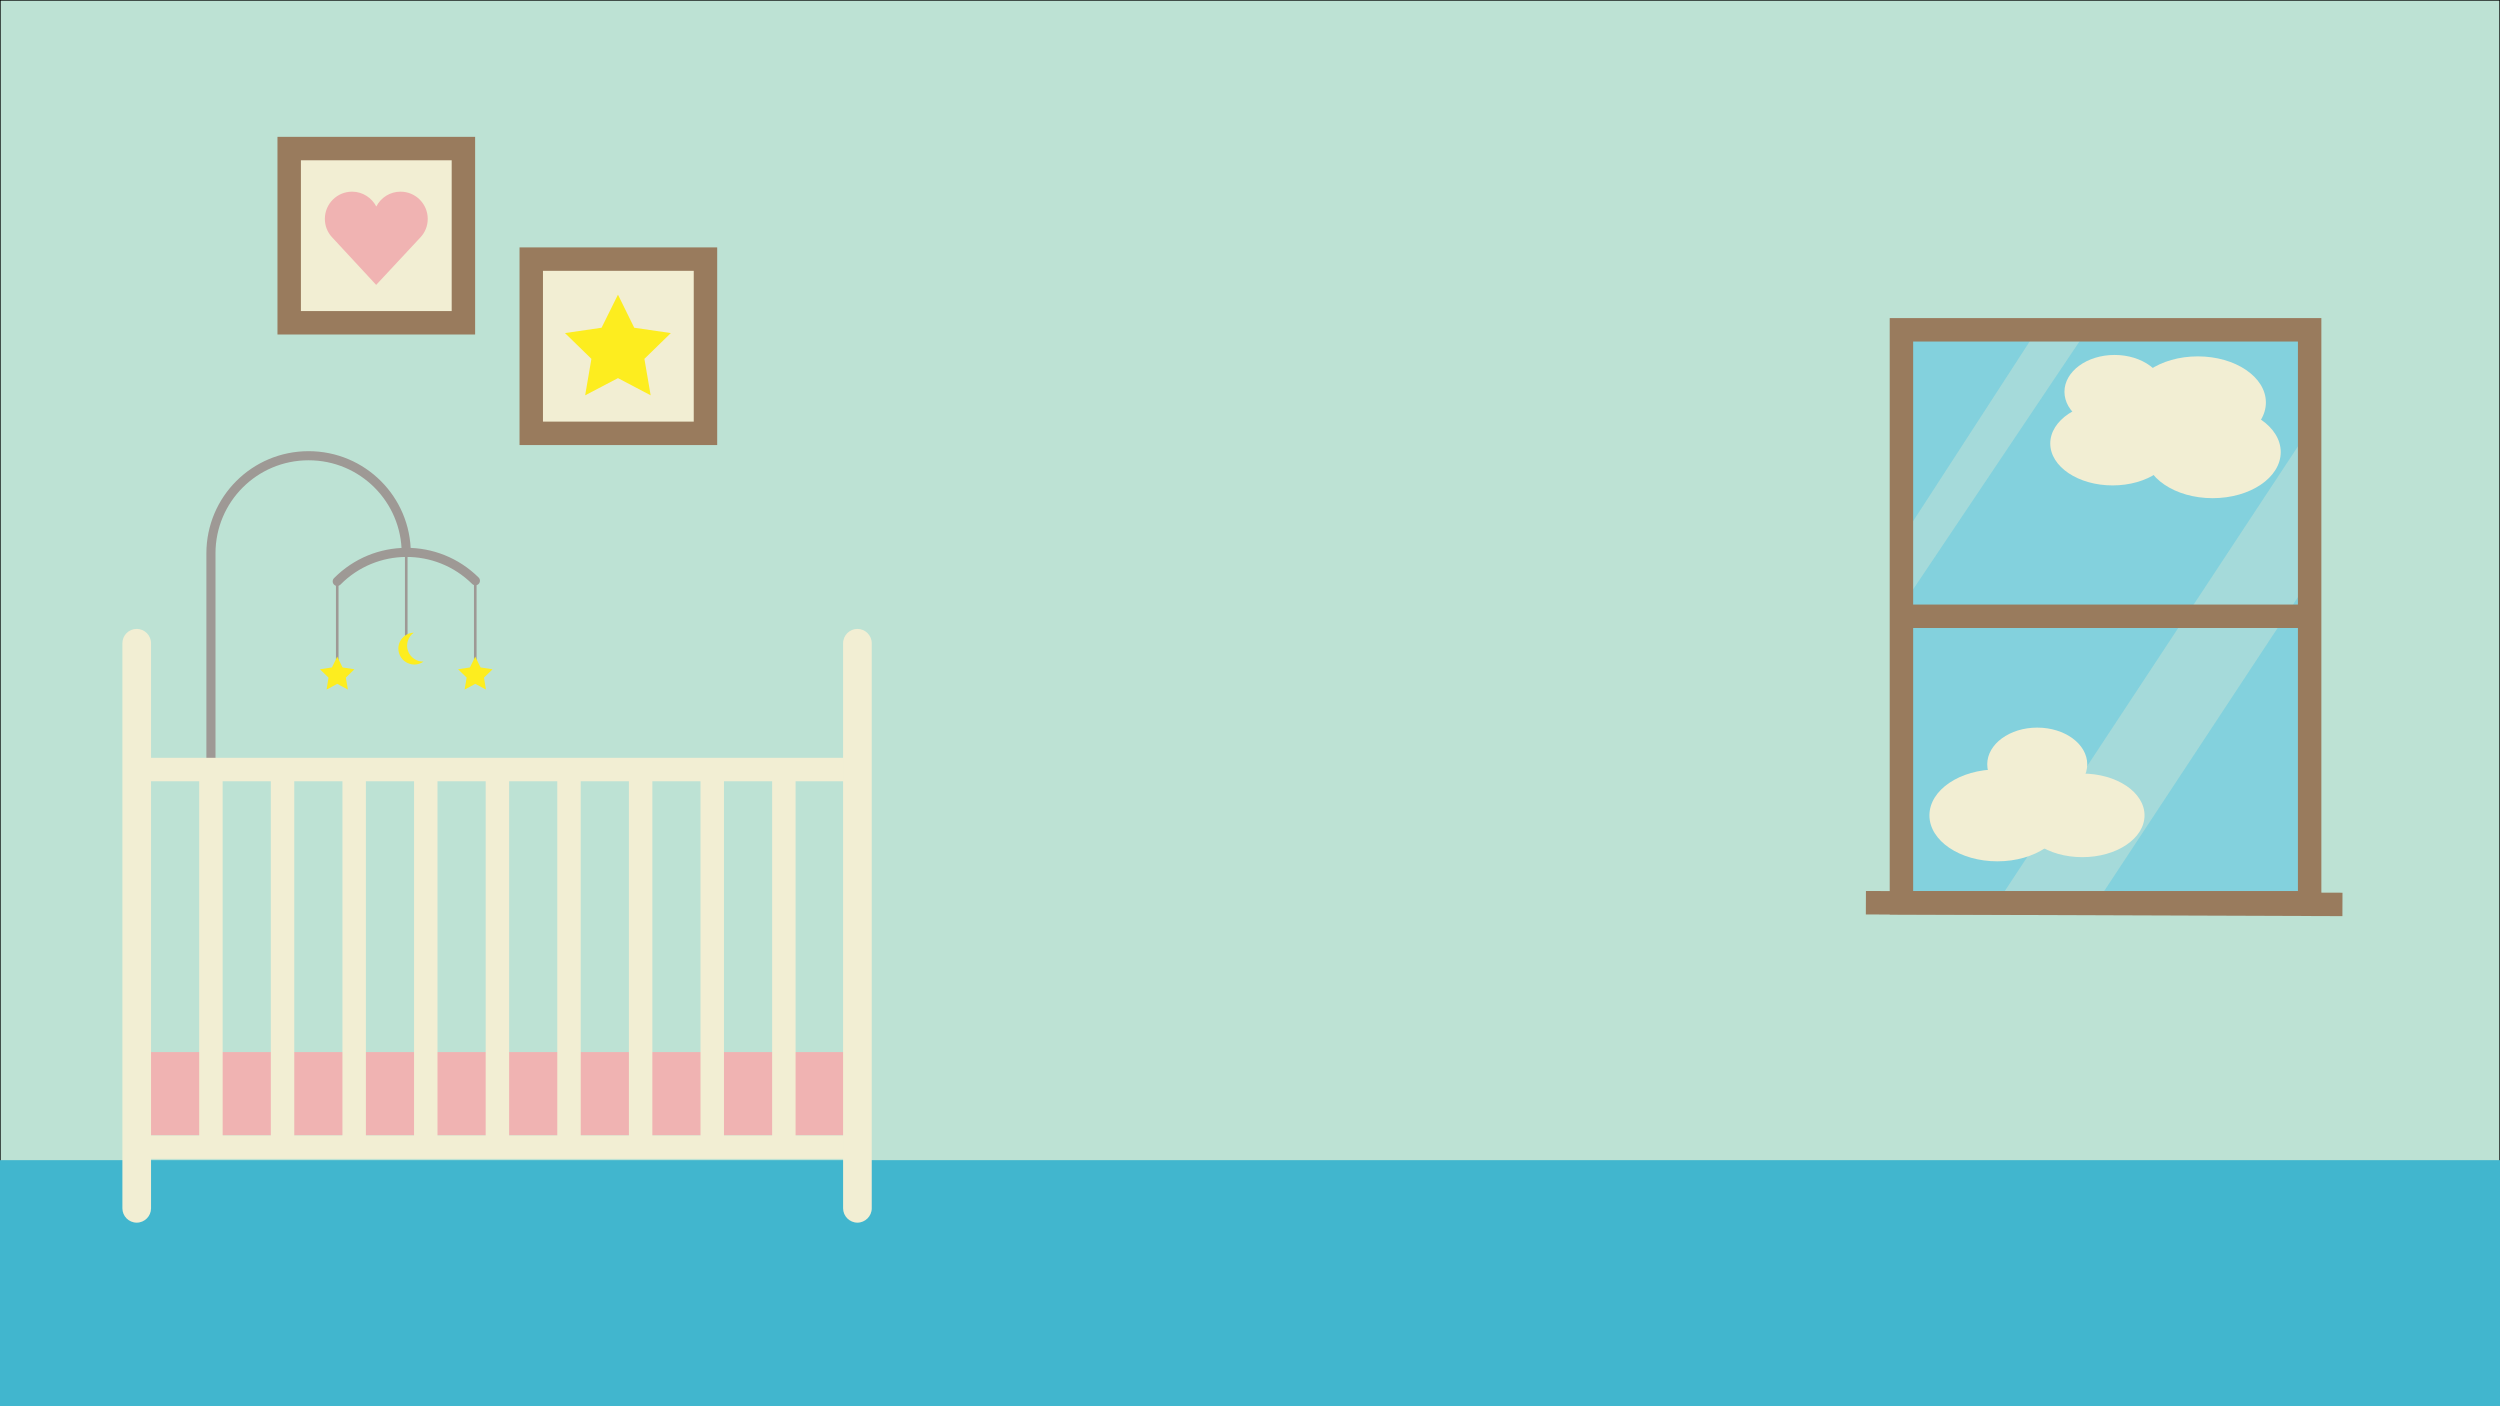 <?xml version="1.0" encoding="utf-8"?>
<!-- Generator: Adobe Illustrator 18.1.1, SVG Export Plug-In . SVG Version: 6.00 Build 0)  -->
<svg version="1.1" id="Layer_1" xmlns="http://www.w3.org/2000/svg" xmlns:xlink="http://www.w3.org/1999/xlink" x="0px" y="0px"
	 viewBox="0 0 1920 1080" enable-background="new 0 0 1920 1080" xml:space="preserve">
<rect x="0" y="0" width="1920" height="1080" fill="#333333" stroke="none"/>
<g>
	<rect fill="#BDE2D4" stroke="#000000" stroke-miterlimit="10" width="1920" height="1080"/>
</g>
<g>
	<path fill="none" stroke="#9E9995" stroke-width="7" stroke-miterlimit="10" d="M312,425c0-41.5-33.5-75-75-75s-75,33.5-75,75v160"
		/>
	<path fill="none" stroke="#9E9995" stroke-width="7" stroke-linecap="round" stroke-miterlimit="10" d="M259,446.5
		c29.2-29.5,76.6-29.7,106.1-0.5"/>
	<line fill="none" stroke="#9E9995" stroke-width="2" stroke-miterlimit="10" x1="259" y1="446.5" x2="259" y2="507.3"/>
	<line fill="none" stroke="#9E9995" stroke-width="2" stroke-miterlimit="10" x1="365" y1="446.5" x2="365" y2="507.3"/>
	<line fill="none" stroke="#9E9995" stroke-width="2" stroke-miterlimit="10" x1="312" y1="425" x2="312" y2="492"/>
	<polygon fill="#FDED1F" points="259,504.3 263.1,512.6 272.2,514 265.6,520.4 267.2,529.6 259,525.2 250.8,529.6 252.3,520.4 
		245.7,514 254.9,512.6 	"/>
	<polygon fill="#FDED1F" points="365,504.3 369.1,512.6 378.3,514 371.7,520.4 373.2,529.6 365,525.2 356.8,529.6 358.4,520.4 
		351.8,514 360.9,512.6 	"/>
	<path fill="#FDED1F" d="M313.3,499.8c-1.8-5.2,0.2-10.8,4.5-13.9c-1.2,0-2.3,0.2-3.5,0.6c-6.4,2.1-9.9,9.1-7.7,15.5
		c2.1,6.4,9.1,9.9,15.5,7.7c1.2-0.4,2.2-0.9,3.2-1.6C320.1,508.3,315.1,505,313.3,499.8z"/>
</g>
<rect x="1460.3" y="253.3" fill="#83D1DD" width="313.5" height="220"/>
<rect x="1460.3" y="474.6" fill="#83D1DD" width="313.5" height="220"/>
<polygon opacity="0.31" fill="#F2EED3" points="1564.6,253.3 1452,426.9 1460.3,466 1603,253.3 "/>
<polygon opacity="0.31" fill="#F2EED3" points="1773.8,329.2 1539.7,684.3 1616,684.3 1773.8,445 "/>
<rect x="1460.3" y="253.3" fill="none" stroke="#997B5D" stroke-width="18" stroke-miterlimit="10" width="313.5" height="440"/>
<line fill="none" stroke="#997B5D" stroke-width="18" stroke-miterlimit="10" x1="1452" y1="473.3" x2="1773.8" y2="473.3"/>
<rect x="-37" y="891" fill="#41B6CE" width="1998" height="238"/>
<g>
	<rect x="105" y="808" fill="#F0B3B2" width="551.8" height="64"/>
	<path fill="#F2EED3" d="M105,939L105,939c-6.1,0-11-5-11-11V494c0-6.1,4.9-11,11-11h0c6,0,11,4.9,11,11v434
		C116,934,111.1,939,105,939z"/>
	<path fill="#F2EED3" d="M658.5,939L658.5,939c-6,0-11-5-11-11V494c0-6.1,5-11,11-11l0,0c6,0,11,4.9,11,11v434
		C669.5,934,664.5,939,658.5,939z"/>
	<rect x="105" y="582" fill="#F2EED3" width="543" height="18"/>
	<rect x="105" y="872" fill="#F2EED3" width="543" height="18"/>
	<rect x="153" y="585" fill="#F2EED3" width="18" height="301.3"/>
	<rect x="208" y="585" fill="#F2EED3" width="18" height="301.3"/>
	<rect x="263" y="585" fill="#F2EED3" width="18" height="301.3"/>
	<rect x="318" y="585" fill="#F2EED3" width="18" height="301.3"/>
	<rect x="373" y="585" fill="#F2EED3" width="18" height="301.3"/>
	<rect x="428" y="585" fill="#F2EED3" width="18" height="301.3"/>
	<rect x="483" y="585" fill="#F2EED3" width="18" height="301.3"/>
	<rect x="538" y="585" fill="#F2EED3" width="18" height="301.3"/>
	<rect x="593" y="585" fill="#F2EED3" width="18" height="301.3"/>
</g>
<line fill="none" stroke="#997B5D" stroke-width="18" stroke-miterlimit="10" x1="1433" y1="693.3" x2="1799" y2="694.6"/>
<g>
	<ellipse fill="#F2EED3" cx="1699.3" cy="347.2" rx="52.3" ry="35.4"/>
	<ellipse fill="#F2EED3" cx="1687.9" cy="309.1" rx="52.3" ry="35.4"/>
	<ellipse fill="#F2EED3" cx="1622.5" cy="340.6" rx="47.9" ry="32.2"/>
	<ellipse fill="#F2EED3" cx="1624" cy="300.9" rx="38.5" ry="28.3"/>
</g>
<g>
	<ellipse fill="#F2EED3" cx="1534" cy="626.2" rx="52.2" ry="35.3"/>
	<ellipse fill="#F2EED3" cx="1599.2" cy="626.2" rx="47.8" ry="32.1"/>
	<ellipse fill="#F2EED3" cx="1564.6" cy="587" rx="38.4" ry="28.2"/>
</g>
<g>
	
		<rect x="222.1" y="114.1" fill="#F2EED3" stroke="#997B5D" stroke-width="18" stroke-miterlimit="10" width="133.8" height="133.8"/>
	<path fill="#F0B3B2" d="M288.9,218.8l34-36.5c3.5-3.7,5.6-8.7,5.6-14.2c0-11.5-9.3-20.9-20.9-20.9c-8.1,0-15.1,4.6-18.6,11.4
		c-3.5-6.7-10.5-11.4-18.6-11.4c-11.5,0-20.9,9.3-20.9,20.9c0,5.4,2,10.3,5.4,14h0l0,0c0.1,0.1,0.1,0.1,0.2,0.2L288.9,218.8z"/>
</g>
<g>
	<rect x="408" y="199" fill="#F2EED3" stroke="#997B5D" stroke-width="18" stroke-miterlimit="10" width="133.8" height="133.8"/>
	<polygon fill="#FDED1F" points="474.6,226.3 487.1,251.7 515.2,255.8 494.9,275.6 499.7,303.6 474.6,290.4 449.4,303.6 
		454.2,275.6 433.9,255.8 462,251.7 	"/>
</g>
</svg>
